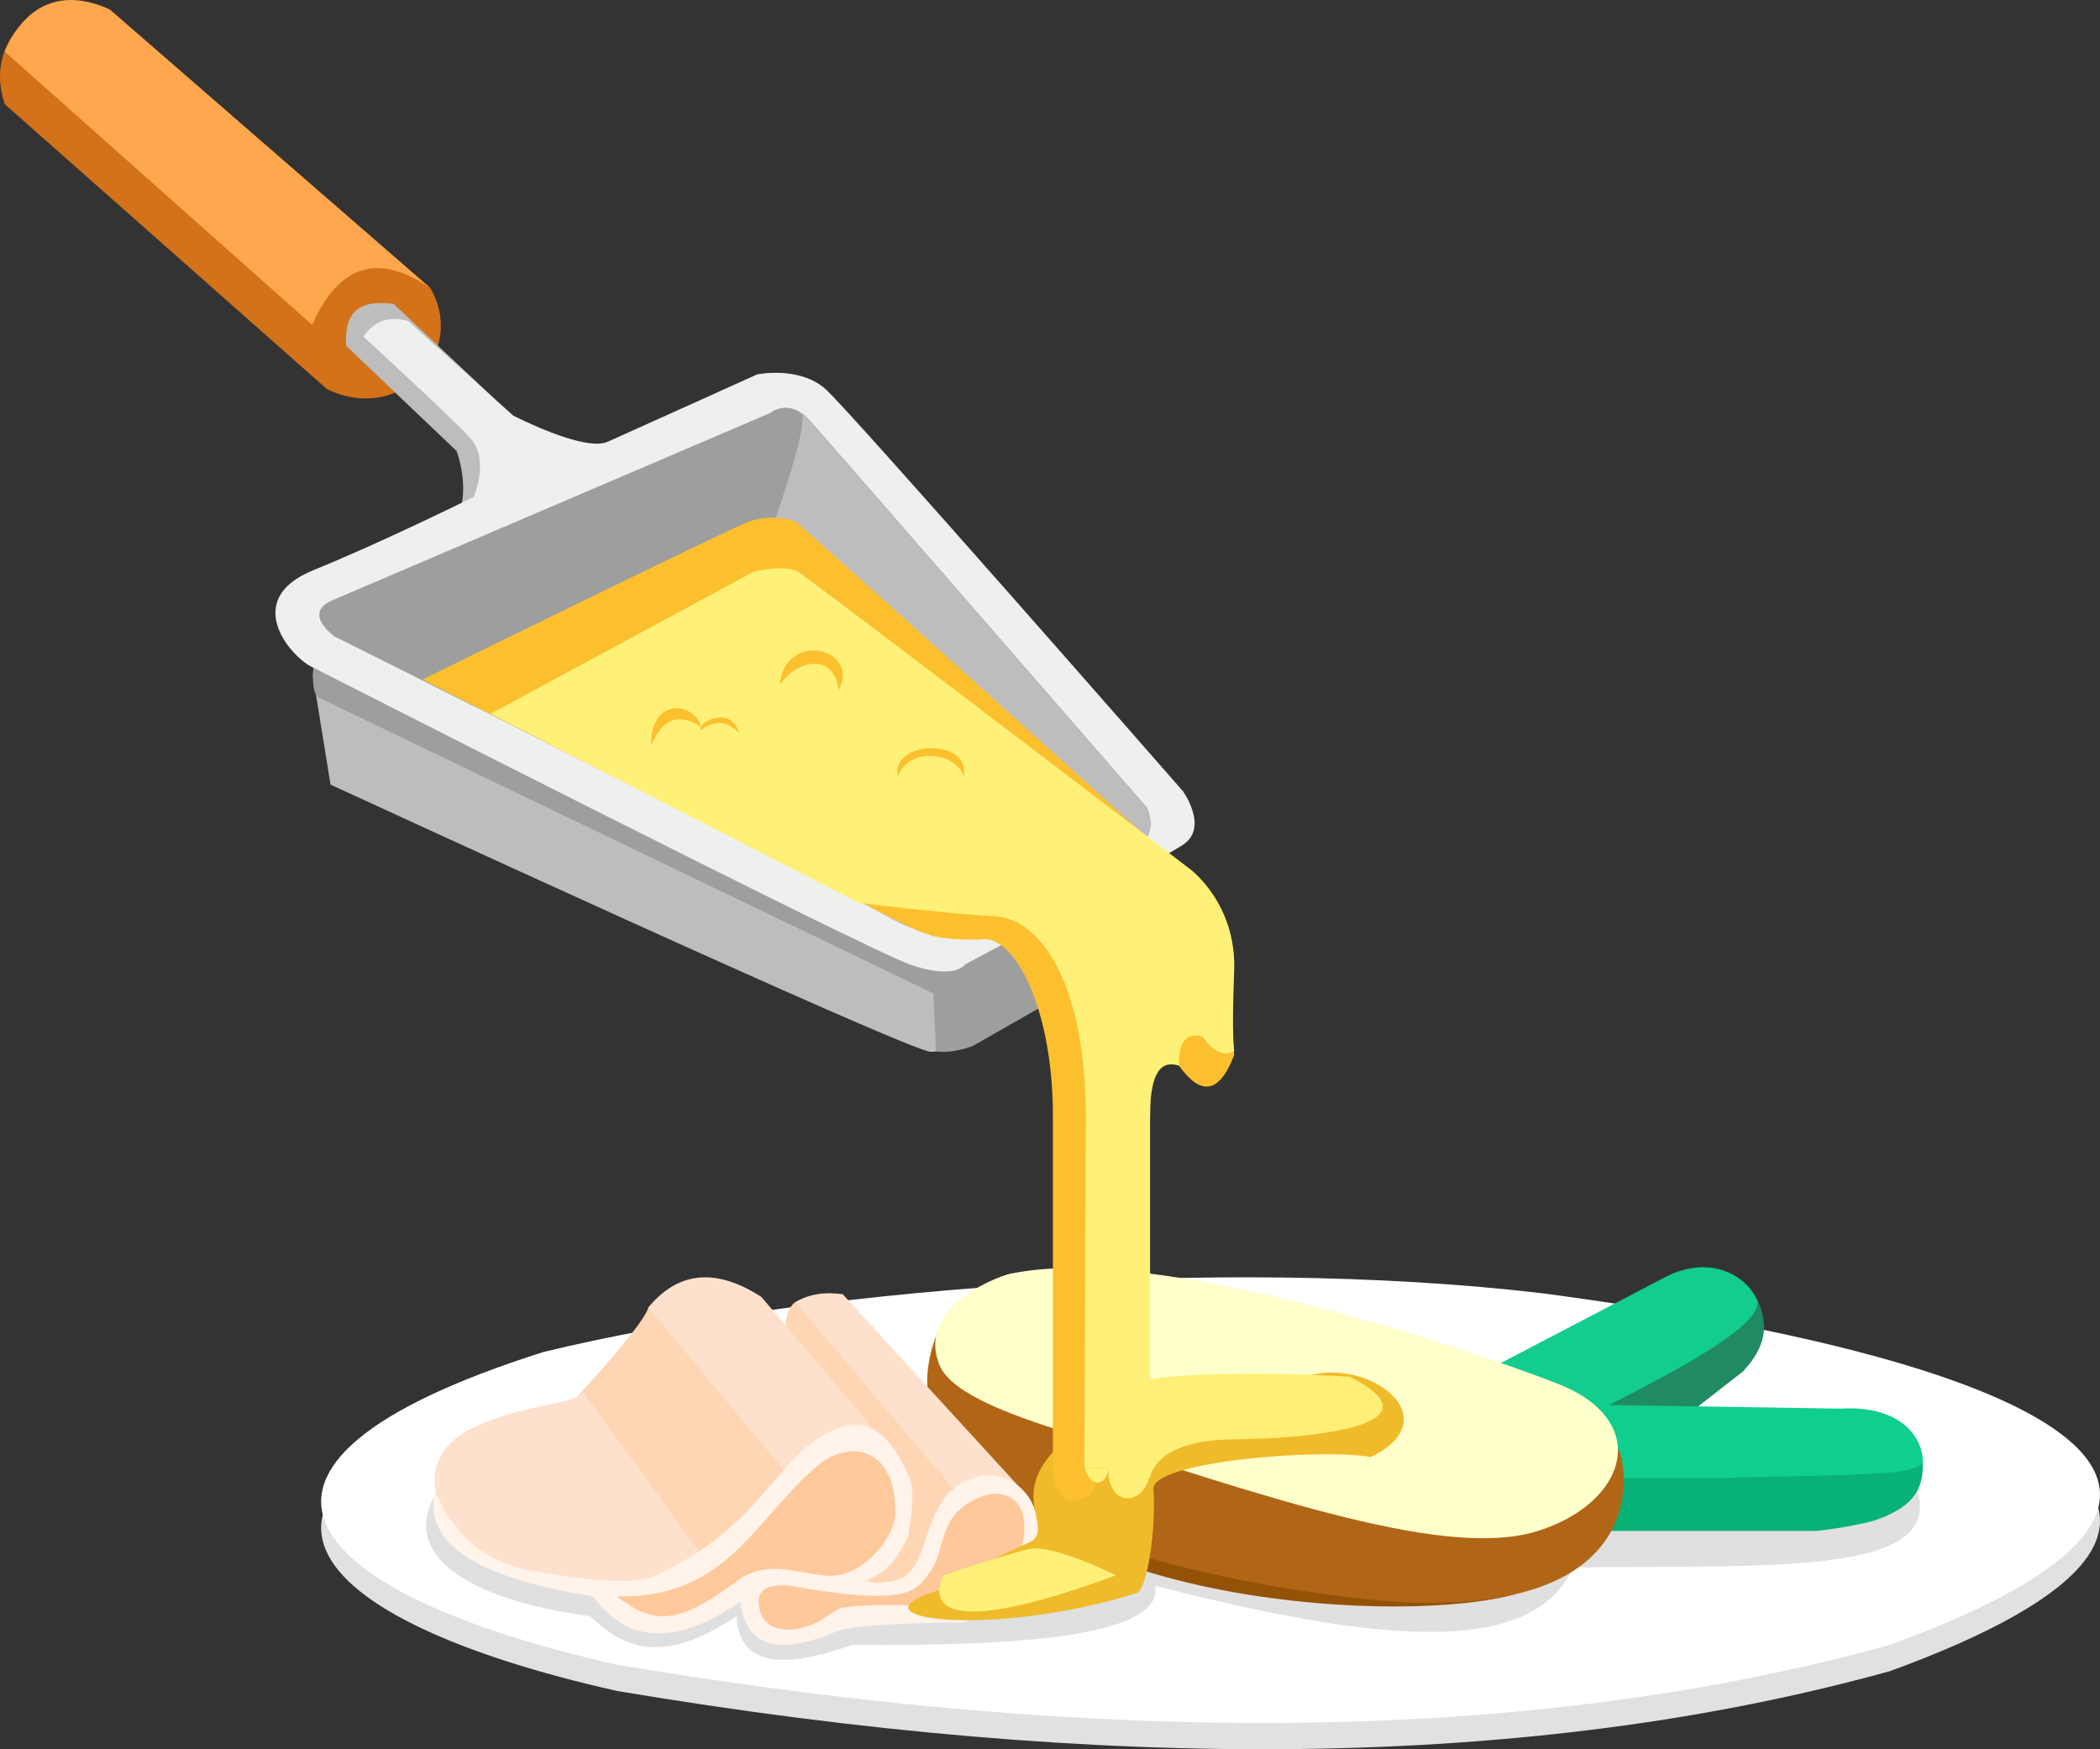 <svg xmlns="http://www.w3.org/2000/svg" viewBox="0 0 1199.17 998.8"><rect x="0" y="0" width="1199.17" height="998.8" fill="#333333" stroke="none"/><defs><style>.cls-1{fill:#e2e0e1;}.cls-2{fill:#fff;}.cls-3{fill:#e0e0e0;}.cls-4{fill:#12cd8e;}.cls-5{fill:#208b62;}.cls-6{fill:#10ce8e;}.cls-7{fill:#08b176;}.cls-8{fill:#935205;}.cls-9{fill:#b06616;}.cls-10{fill:#ffc;}.cls-11{fill:#ffd6b4;}.cls-12{fill:#fee1cd;}.cls-13{fill:#fff3ea;}.cls-14{fill:#ffc89b;}.cls-15{fill:#ffc99b;}.cls-16{fill:#efbb2b;}.cls-17{fill:#fef076;}.cls-18{fill:#fff177;}.cls-19{fill:#d37218;}.cls-20{fill:#ffa74e;}.cls-21{fill:#bdbdbd;}.cls-22{fill:#9e9e9e;}.cls-23{fill:#edf0ed;}.cls-24{fill:#fcc02e;}</style></defs><g id="Calque_2" data-name="Calque 2"><g id="assiette"><path class="cls-1" d="M1079.37,954.17c-203.95,56.54-447.81,58.28-727.13,11.34-180-40.51-248.51-113-42-178.51,145.39-35.21,384-55.5,570.32-33.57C1178.52,792.94,1315.24,868,1079.37,954.17Z"/><path class="cls-2" d="M1079.37,939.17c-203.95,56.54-447.81,58.28-727.13,11.34-180-40.51-248.51-113-42-178.51,145.39-35.21,384-55.5,570.32-33.57C1178.52,777.94,1315.24,853,1079.37,939.17Z"/></g><g id="Calque_25" data-name="Calque 25"><path class="cls-3" d="M337.12,922.87c18.36,17.46,40,28.92,83.46,0,1.29,28.41,26.36,30.51,66.16,16.3,103.66,1,177.08-6.1,173-33.67C774.06,934.66,873.68,950,898.24,895c123-1.5,230.67,6.44,189-60l-829.5,6C217.77,885,266.15,913.55,337.12,922.87Z"/></g><g id="pickles"><g id="Calque_16" data-name="Calque 16"><path class="cls-4" d="M839.29,787.53l113-59c37.4-18.34,68.76,18,46.5,46.5-24.13,25.71-63.24,51.17-109.5,76.5l-50-64"/><path class="cls-5" d="M901.24,811c57.79-28.6,106.81-55.13,102-69,7.66,15.1,4.31,28-8,41.14L914.56,846Z"/></g><path class="cls-6" d="M1051.24,871c60.82-.15,64-70.68,0-66.67L851,801.2V871Z"/><path class="cls-7" d="M979.62,844c70.53-2.12,115.43-.8,118.12-9,1.83,23.63-16.49,34.27-60.56,39.16H839.29V844Z"/></g><g id="potatoes"><path class="cls-8" d="M865.69,910.13c-63,18-267.82,6.22-316.69-84-45.89-84.71,305.69,81,305.69,81"/><path class="cls-9" d="M790.69,914.13S493.48,890.7,533.11,766.85s390.75,60.48,390.75,60.48C925.88,825.38,955.49,926.45,790.69,914.13Z"/><path class="cls-10" d="M578.43,727c-4.19,0-55.88,17.76-42,52.29,4.82,12,24.59,23,61.1,35C730.24,857.5,827.74,890.5,878.74,874s64.5-63,10.5-84S661.24,710.5,578.43,727Z"/></g><g id="Calque_17" data-name="Calque 17"><g id="Calque_22" data-name="Calque 22"><path class="cls-11" d="M395.74,895l84,21,78.2-12.91-7.8-50.19-89.9-109.4c-6.39-3-10.88,2.66-12,15l-78-12c-2.38,9.81-39.87,50.09-43.5,54Z"/></g><g id="Calque_21" data-name="Calque 21"><path class="cls-12" d="M332.74,794.5l70.65,97.23c5.43,9-130.51,32.33-153.15-34.23C232.91,801.55,332.52,805.57,332.74,794.5Z"/></g><g id="Calque_19" data-name="Calque 19"><path class="cls-12" d="M370.24,746.5l82.5,99,33-24,29.58,13.9-80.58-94.9C408,723.31,386.8,726.54,370.24,746.5Z"/></g><path class="cls-12" d="M481.24,739,587.55,855.1h-39l-94.3-111.6C461.65,739,470.68,737.5,481.24,739Z"/><path class="cls-13" d="M248.32,851.5c-6.81,30.21,25,49.74,90.42,60,19.88,27.49,48.05,27.93,84,3,2.79,22.63,17.26,32.09,52.5,18.13,5.87-3.91,30.79-6,75-6.13,19.46-10,37.71-21.54,43.5-49.5-.66-34-32.11-44.68-52.5-24-15,17.28-12,45-30,49.5-10.77,2.13-14,1.2-16.5,0,8.49-4.62,14.29-5.63,24-25.5,1.46-10.12,4.24-27,0-34.5-12.06-27.23-28.79-41.88-61.5-13.5-22.5,22.5-35.22,47.52-79.5,69-10.75,7.45-39.16,5.38-76.5-1.5C273.16,890.39,258.12,873.18,248.32,851.5Z"/><g id="Calque_18" data-name="Calque 18"><path class="cls-14" d="M451.24,905.5c67.5,12,72,3,79.5-7.5,10.5-13.5,3-36,34.5-45,11.42-.92,21.28,4.42,19.5,24-4,19-9.7,33.49-40.5,39-10.5,3-30-1.5-60,1.5-9.3-.08-15,12-33,13.07-8.8-.34-16.56-2.35-18-14.57C432.35,906.83,439.6,904.36,451.24,905.5Z"/><path class="cls-15" d="M352.24,911.5c21.23,16.35,34.5,16.5,69-9,16.5-12,31.5-4.5,49.5-3,21,3,41-22.1,40.5-36,0-37.5-25.5-40.5-42-28.5C431.74,865,416.74,913,352.24,911.5Z"/></g></g><g id="downcheese"><path class="cls-16" d="M742.24,787l-138,39c-28.36,27.83-3,45-15,54C550.82,897,539,907.18,539,907.18c-60.65,16.92,25.92,28.93,109.89,2.53,6.56-2.06,11.35-38,9.74-59.37-1.21-16.09,97.22-23.51,124.12-18.34C829.24,809.5,779.59,772.48,742.24,787Z"/><path class="cls-17" d="M770.8,786.11s-58.56-3.89-103.56,0-63,42.89-63,42.89l52.5,15s1.5-21.74,47.25-22.12S824.86,813.72,770.8,786.11Z"/><g id="Calque_13" data-name="Calque 13"><path class="cls-18" d="M637.24,899.5s-36-18-49.5-15-48.75,15-48.75,15S511.24,946,637.24,899.5Z"/></g></g><g id="pelle-sup"><g id="Calque_8" data-name="Calque 8"><path class="cls-19" d="M245.74,164.5l-183-159c-34.5-16.5-73.5,15-60,54l184,162.72C229.24,242.5,266.74,200.5,245.74,164.5Z"/><path class="cls-20" d="M245.74,164.5l-183-159c-25.5-12-48-4.5-60,24l175.5,156C196.24,145,221.74,148,245.74,164.5Z"/></g><g id="Calque_4" data-name="Calque 4"><path class="cls-21" d="M178.73,386.07l10,61.93S518.56,600.15,531.4,600.57s51.48-19,51.48-19L282,227.39l-57.3-53.89c-23.53-3.05-27.9,8.47-27,24l63,60s19.84,49.95-31.33,63.22S178.73,386.07,178.73,386.07Z"/></g><g id="Calque_3" data-name="Calque 3"><path class="cls-21" d="M191,342.25l249-106.5s10.5-9,22.5,4.5,192,220.5,192,220.5,9,15-7.5,25.5-94.5,45-94.5,45-19.5,7.5-45-7.5S191,363.37,191,363.37,171.49,349.75,191,342.25Z"/></g><path class="cls-22" d="M458,243.25c-2.95,22.1-25.5,79.5-24,84s-169.5,79.5-169.5,79.5l256.5,132h32.42L647,492.25l-49.5,81-42,24c-7.34,2.66-14.4,4-21,3l-1.5-33L182.32,398.46c-6.43-2.09-2.84-28.82,0-30,5.61-2.37-10.84-16.56-10.83-21.69l276-124.5S461,220.75,458,243.25Z"/><path class="cls-23" d="M675.49,451.75s-189-216-204-229.5-39.15-8.46-39.15-8.46S360.49,246.25,347,252.25s-54-15-54-15l-60-54c-11.06-3-19.52.06-25.5,9,0,0,51,46.5,61.5,58.5s1.5,33,1.5,33S218.07,309.7,179,325.54c-42.63,17.27-11.37,51.2,0,55.71,0,0,315,160.5,340.71,169.5s31.29,0,31.29,0,109.5-58.5,124.5-68.37S675.49,451.75,675.49,451.75ZM647,486.25c-16.5,10.5-94.5,45-94.5,45s-19.5,7.5-45-7.5S191,363.38,191,363.38s-19.5-13.63,0-21.13l249-106.5s10.5-9,22.5,4.5,192,220.5,192,220.5S663.49,475.75,647,486.25Z"/></g><g id="upcheese"><path class="cls-24" d="M241.24,388s174-85.5,186-90,24.23-1.5,27.11,0S689.74,509.5,689.74,509.5c7.94,19.8,14.75,38.8,12,51l3,42c-8.7,22.68-19.35,22.9-31.5,6-17.22-21.76-16.5,6-16.5,28.5h-55.5c0-61.87-22.32-104.79-42-100.5-25.5,0-28.5-1.5-49.5-12S241.24,388,241.24,388Z"/><path class="cls-18" d="M620.08,637h36.66c0-25.5,6.7-31.68,16.5-28.5-.33-10.17,2.38-20,13.5-16.5,5.8,7.93,11.77,11.8,18.06,8.14,0,0-1.56-6.64-.06-45.64s-25.5-58.5-25.5-58.5-216-165-223.52-169.5-25.48,0-25.48,0l-150,81,210,108s49.45,6.13,76.45,7.63C593,523.28,619.69,559.13,620.08,637ZM371.74,425.5c0-28.5,25.5-24,28.5-10.5C388.24,407.5,379.24,409,371.74,425.5Zm28.5-8.57c-2.81-3.52,16.5-15.43,22,1.83C414.41,410.48,407.2,411.68,400.24,416.93Zm78.61-22.8C476.74,373,455.74,376,445.24,391,448.24,359.5,491.74,370,478.85,394.13Zm71.39,49.37c-3-13.5-31.5-18-37.5,0C508.24,422.5,554.74,421,550.24,443.5Z"/></g><g id="coulant"><path class="cls-24" d="M601.24,838.25l18-13.3v13c21,13.5-18,34.5-18,.25"/><path class="cls-18" d="M656.74,838.25h0l-37.5-4.75c0,16.5,13.5,16.5,13.5,4.5,0,25.5,24,21,24,.25"/></g><g id="longcheese"><polygon class="cls-24" points="601.24 637 601.24 838.25 632.52 838.25 629.31 637 601.24 637"/><polyline class="cls-18" points="656.74 637 656.74 838.25 619.24 838 620.08 637 656.74 637"/></g></g></svg>